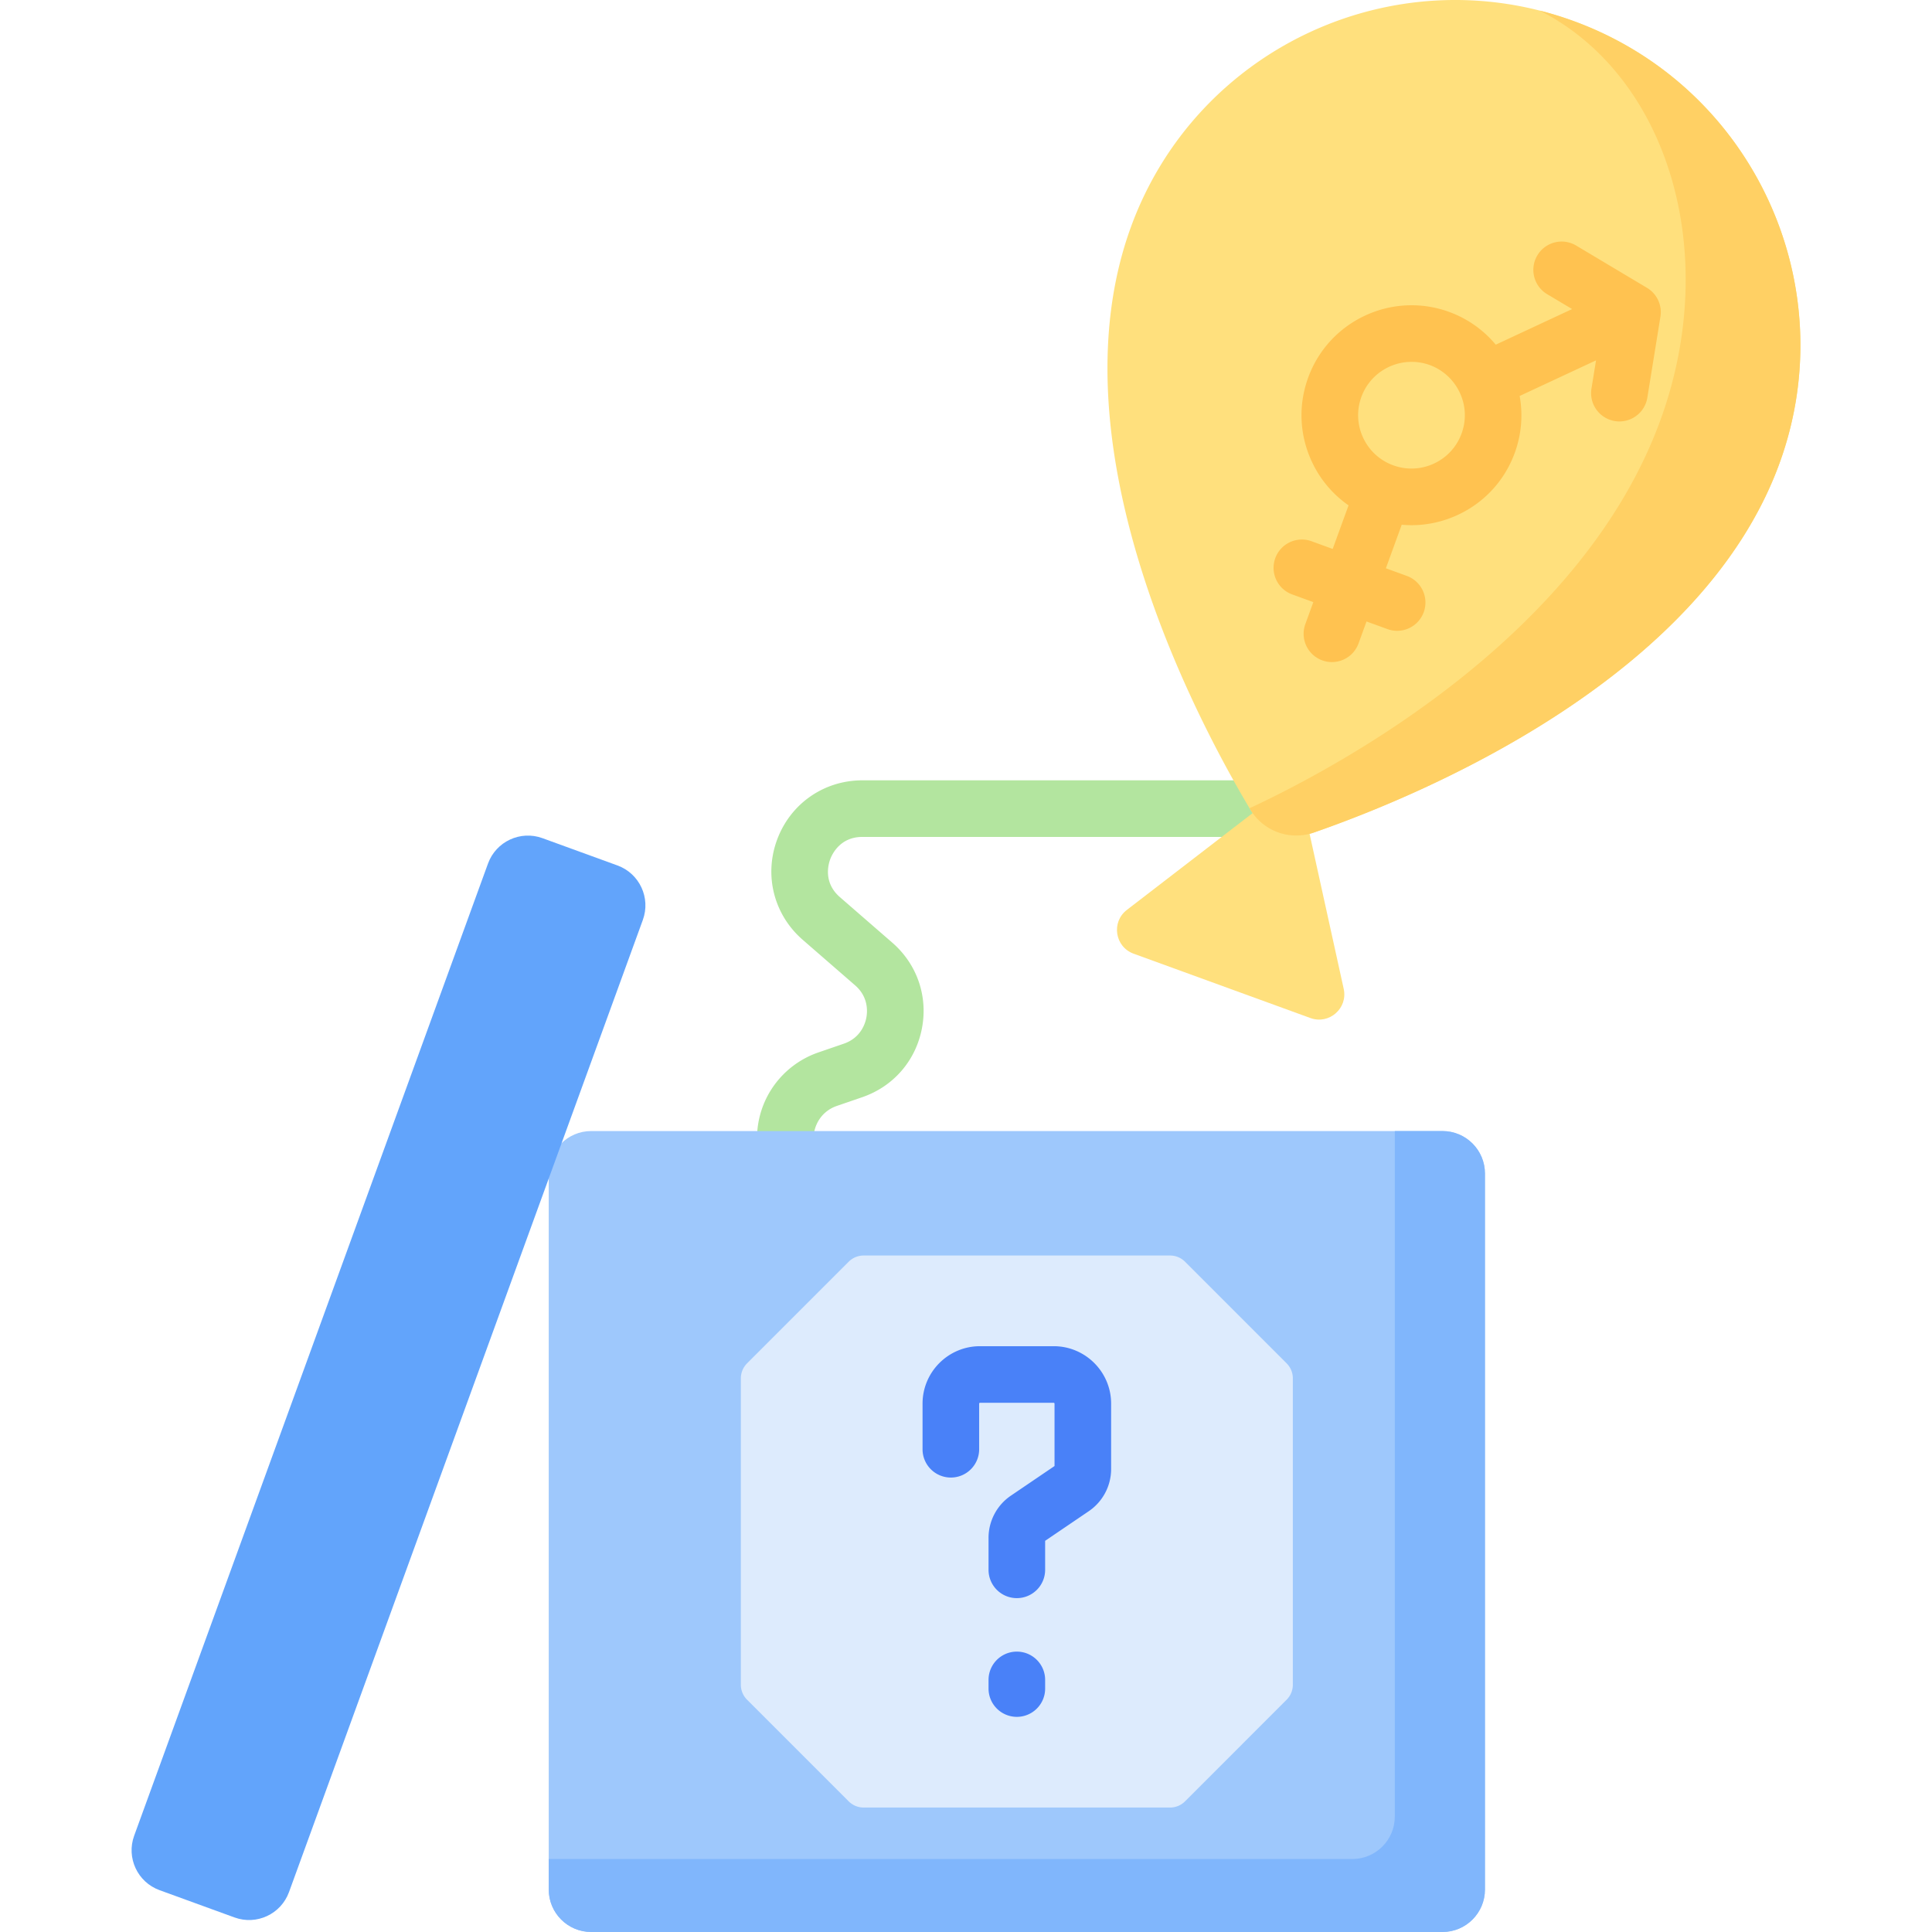 <svg viewBox="0 0 512 512" xmlns="http://www.w3.org/2000/svg"><g><path d="M240.051 384.376a7.501 7.501 0 0 1-6.855-4.449l-30.498-68.435a24.143 24.143 0 0 1-.086-19.414 24.144 24.144 0 0 1 14.261-13.171l6.744-2.318c4.481-1.54 5.667-5.309 5.968-6.858.302-1.549.617-5.487-2.959-8.595l-13.893-12.074c-7.662-6.659-10.316-17.105-6.762-26.615 3.555-9.509 12.411-15.653 22.563-15.653h107.665c4.142 0 7.5 3.357 7.5 7.5s-3.358 7.5-7.5 7.5H228.533c-5.85 0-7.995 4.521-8.513 5.906s-1.864 6.203 2.551 10.04l13.893 12.074c6.576 5.715 9.507 14.232 7.843 22.783-1.665 8.552-7.577 15.347-15.816 18.178l-6.744 2.318c-2.441.839-4.352 2.604-5.381 4.97s-1.018 4.967.033 7.324l30.498 68.435a7.5 7.5 0 0 1-6.846 10.554z" fill="#b3e59f"></path><path d="m343.834 206.344-45.212 34.799c-4.183 3.219-3.167 9.787 1.793 11.593l46.859 17.055c4.96 1.805 9.96-2.573 8.825-7.728z" fill="#ffe07d"></path><path d="M416.921 5.541c-47.468-17.277-99.954 7.198-117.231 54.666-20.877 57.36 16.413 128.784 31.638 154.296a14.18 14.18 0 0 0 16.842 6.13c28.062-9.757 102.539-40.501 123.416-97.861 17.278-47.468-7.197-99.954-54.665-117.231z" fill="#ffe07d"></path><path d="M416.921 5.541a92.646 92.646 0 0 0-8.848-2.727c33.849 17.245 48.183 63.938 31.972 108.479-20.795 57.135-84.591 91.563-108.9 102.903l.183.309a14.18 14.18 0 0 0 16.842 6.13c28.062-9.757 102.539-40.501 123.416-97.861 17.278-47.47-7.197-99.956-54.665-117.233z" fill="#ffd064"></path><path d="m436.472 76.282-18.773-11.205c-3.558-2.124-8.161-.96-10.284 2.597s-.961 8.161 2.596 10.284l6.616 3.949-20.238 9.435a28.948 28.948 0 0 0-12.366-8.687c-15.096-5.496-31.847 2.317-37.342 17.412-2.662 7.313-2.316 15.225.973 22.277a28.945 28.945 0 0 0 9.726 11.582l-4.203 11.547-5.547-2.019a7.5 7.5 0 1 0-5.13 14.095l5.547 2.019-2.1 5.768a7.5 7.5 0 1 0 14.095 5.13l2.1-5.769 5.548 2.019a7.49 7.49 0 0 0 9.612-4.483 7.5 7.5 0 0 0-4.483-9.613l-5.547-2.019 4.201-11.543a28.64 28.64 0 0 0 2.602.121c4.196 0 8.378-.919 12.294-2.745 7.053-3.289 12.403-9.127 15.064-16.439a28.953 28.953 0 0 0 1.294-15.06l20.237-9.435-1.228 7.604a7.501 7.501 0 0 0 14.808 2.393l3.486-21.579a7.497 7.497 0 0 0-3.558-7.636zm-49.132 38.583a14.04 14.04 0 0 1-7.308 7.976 14.04 14.04 0 0 1-10.807.472 14.046 14.046 0 0 1-7.976-7.308 14.047 14.047 0 0 1-.472-10.808c2.086-5.733 7.52-9.301 13.295-9.301 9.778 0 16.615 9.775 13.268 18.969z" fill="#ffc250"></path><path d="M145.42 311v189.74c0 6.218 5.041 11.259 11.259 11.259h225.588c6.218 0 11.259-5.041 11.259-11.259V311c0-6.218-5.041-11.259-11.259-11.259H156.68c-6.219 0-11.26 5.041-11.26 11.259z" fill="#9ec8fc"></path><path d="M382.267 299.741h-12.632V481.4c0 6.218-5.041 11.259-11.259 11.259H145.42v8.081c0 6.219 5.041 11.259 11.259 11.259h225.588c6.218 0 11.259-5.041 11.259-11.259V311c.001-6.218-5.04-11.259-11.259-11.259z" fill="#80b6fc"></path><path d="M342.617 365.279v81.184a5.63 5.63 0 0 1-1.648 3.98l-26.918 26.927a5.63 5.63 0 0 1-3.981 1.65h-81.182a5.63 5.63 0 0 1-3.981-1.649l-26.927-26.927a5.63 5.63 0 0 1-1.649-3.981V365.28a5.63 5.63 0 0 1 1.649-3.981l26.927-26.927a5.63 5.63 0 0 1 3.981-1.649h81.182c1.493 0 2.926.593 3.981 1.65l26.918 26.927a5.625 5.625 0 0 1 1.648 3.979z" fill="#ddebfd"></path><path d="M269.473 423.521a7.5 7.5 0 0 1-7.5-7.5v-8.464a13.52 13.52 0 0 1 5.935-11.2l11.553-7.843v-16.535c0-.123-.1-.223-.223-.223h-19.529c-.123 0-.223.1-.223.223v12.087c0 4.143-3.358 7.5-7.5 7.5s-7.5-3.357-7.5-7.5v-12.087c0-8.394 6.829-15.223 15.223-15.223h19.529c8.394 0 15.223 6.829 15.223 15.223v17.311c0 4.49-2.218 8.676-5.933 11.199l-11.555 7.844v7.688a7.5 7.5 0 0 1-7.5 7.5zM269.473 454.984a7.5 7.5 0 0 1-7.5-7.5v-2.288c0-4.143 3.358-7.5 7.5-7.5s7.5 3.357 7.5 7.5v2.288a7.5 7.5 0 0 1-7.5 7.5z" fill="#4981f8"></path><path d="m62.159 508.149-19.875-7.234c-5.843-2.127-8.856-8.588-6.729-14.431l93.771-257.634c2.127-5.843 8.588-8.856 14.431-6.729l19.875 7.234c5.843 2.127 8.856 8.588 6.729 14.431L76.591 501.42c-2.127 5.843-8.588 8.856-14.432 6.729z" fill="#62a4fb"></path></g></svg>